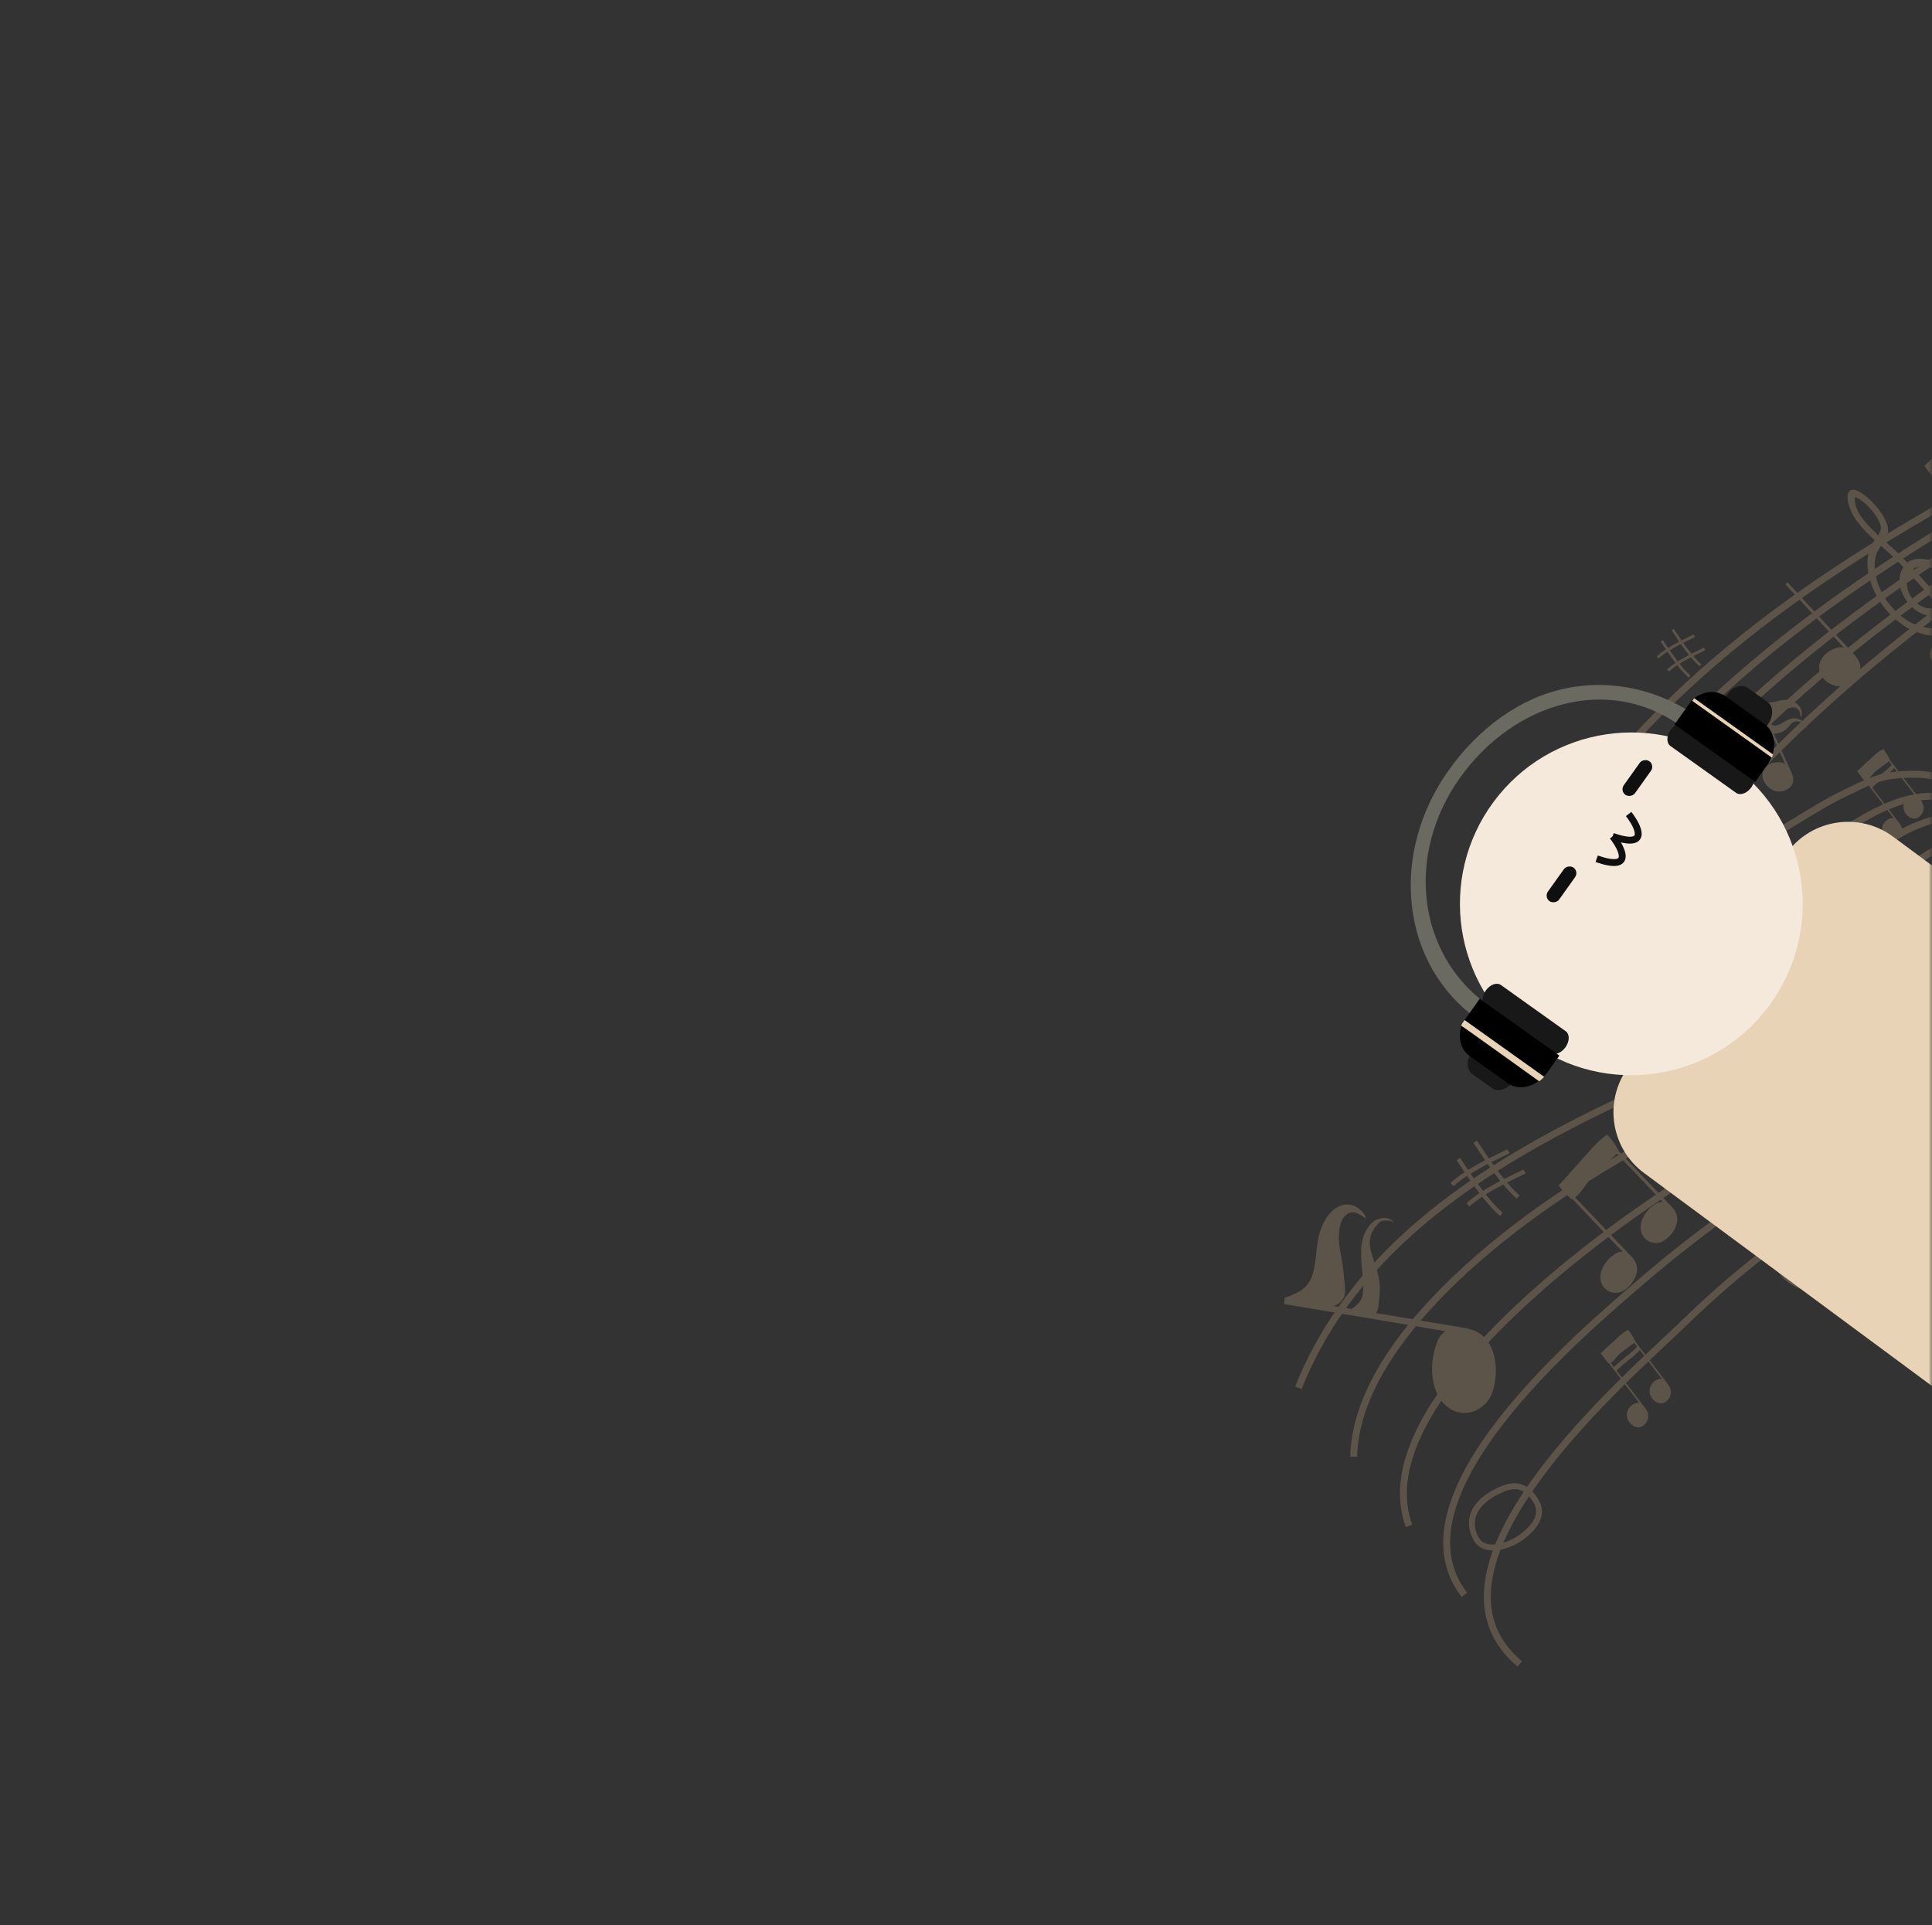 <svg width="281" height="280" viewBox="0 0 281 280" fill="none" xmlns="http://www.w3.org/2000/svg">
<rect x="0" y="0" width="281" height="280" fill="#333333" stroke="none"/>
<mask id="mask0_8_95" style="mask-type:alpha" maskUnits="userSpaceOnUse" x="-1" y="-1" width="282" height="282">
<rect x="-0.5" y="-0.5" width="281" height="281" rx="24.5" fill="#101010" stroke="#272727"/>
</mask>
<g mask="url(#mask0_8_95)">
<path d="M308.116 59.613C283.269 72.816 257.539 85.852 237.724 107.495C231.433 114.367 230.892 121.529 236.531 124.438C248.316 130.518 258.657 119.954 268.473 115.299C270.927 114.135 272.764 113.072 275.444 112.768C285.827 111.592 288.577 117.006 288.654 122.3C288.549 124.385 287.478 127.525 284.073 131.74C278.413 138.745 271.203 142.688 263.451 147.139C243.039 158.369 201.953 168.984 188.838 201.853" stroke="#5D5449" stroke-miterlimit="10"/>
<path d="M309.711 61.446C284.63 75.326 259.248 89.358 239.399 111.785C239.01 112.224 238.639 112.665 238.284 113.106C232.278 120.596 234.312 126.892 238.52 129.111C243.956 131.979 249.679 130.994 254.716 128.757C261.057 125.941 266.737 121.211 272.676 118.128C272.769 118.08 272.864 118.035 272.959 117.989C275.572 116.724 277.886 115.86 280.766 115.817C289.582 115.686 292.235 120.426 292.173 125.358C292.169 125.666 292.133 125.991 292.073 126.334C291.722 128.34 290.624 130.881 288.306 134.024C283.506 140.533 277.181 144.554 270.637 148.837C258.288 156.92 241.95 163.714 226.379 174.284C214.674 182.229 197.206 196.97 196.889 211.892" stroke="#5D5449" stroke-miterlimit="10"/>
<path d="M311.307 63.28C285.992 77.837 260.957 92.865 241.075 116.075C240.689 116.525 240.316 116.977 239.954 117.43C233.169 125.95 237.377 132.093 240.51 133.784C246.142 136.824 252.633 135.429 257.958 132.854C264.801 129.547 270.629 124.403 277.138 120.833C277.238 120.778 277.342 120.729 277.445 120.678C280.218 119.312 282.983 118.595 286.089 118.865C293.241 119.486 295.723 123.807 295.694 128.415C295.692 128.695 295.672 128.989 295.623 129.291C295.302 131.269 294.322 133.574 292.541 136.307C288.613 142.337 283.224 146.533 277.825 150.535C264.097 160.711 248.33 168.279 232.619 180.282C222.352 188.126 199.513 207.277 204.94 221.932" stroke="#5D5449" stroke-miterlimit="10"/>
<path d="M312.904 65.114C287.354 80.348 262.665 96.371 242.751 120.365C242.368 120.826 241.993 121.289 241.624 121.753C234.058 131.303 240.436 137.311 242.5 138.457C248.322 141.689 255.585 139.859 261.2 136.952C268.545 133.149 274.52 127.596 281.6 123.539C281.707 123.477 281.82 123.424 281.932 123.368C284.864 121.901 288.067 121.225 291.412 121.914C296.868 123.037 299.21 127.19 299.215 131.474C299.215 131.726 299.21 131.988 299.172 132.248C298.889 134.201 298.032 136.281 296.776 138.591C293.745 144.165 289.344 148.624 285.012 152.233C270.041 164.706 254.615 172.716 238.86 186.28C229.967 193.936 201.821 217.583 212.991 231.972" stroke="#5D5449" stroke-miterlimit="10"/>
<path d="M314.499 66.948C288.225 83.16 263.449 100.525 243.292 126.076C234.947 136.655 243.488 142.544 244.489 143.13C250.472 146.631 258.467 144.173 264.441 141.049C272.194 136.597 278.629 131.124 286.06 126.243C289.225 124.548 293.031 123.712 296.733 124.961C300.755 126.639 302.93 131.035 302.72 135.205C301.34 142.255 296.855 149.784 292.198 153.931C276.7 169.517 260.752 176.996 245.1 192.278C237.516 199.682 204.128 227.889 221.042 242.011" stroke="#5D5449" stroke-miterlimit="10"/>
<path d="M195.301 175.258C193.359 175.744 192.166 178.141 191.776 179.944C191.348 181.918 191.487 184.085 190.696 185.938C190.064 187.421 188.598 188.212 186.859 188.751L186.767 189.669L210.22 193.616C209.652 194.002 209.196 194.61 208.917 195.506C207.726 198.903 208.381 202.215 209.714 203.831C212.243 206.895 216.106 205.363 217.072 202.459C218.092 199.387 217.702 194.568 214.095 193.415C213.905 193.354 213.715 193.304 213.527 193.259L213.529 193.238L200.125 190.983C200.488 190.537 200.506 189.675 200.582 189.125C200.735 188.017 200.721 186.874 200.513 185.757C200.308 184.659 199.974 183.781 199.602 182.708C198.959 180.858 199.119 179.452 200.26 178.198C200.606 177.818 200.763 177.608 201.301 177.548C201.875 177.486 202.485 177.539 202.757 177.892C202.115 176.702 200.317 177.169 199.663 177.742C198.58 178.692 198.092 180.095 197.987 181.504C197.919 182.406 198.024 183.916 198.106 184.824C198.173 185.572 198.363 186.508 198.279 187.304C198.186 188.193 198.25 188.774 197.669 189.467C197.435 189.747 196.99 190.156 196.534 190.379L193.936 189.942C194.612 189.818 195.073 189.304 195.339 188.901C195.816 188.18 195.593 187.159 195.535 186.302C195.427 184.695 195.142 183.176 194.868 181.586C194.61 180.092 194.536 176.955 196.372 176.387C197.304 176.099 197.946 176.877 198.711 177.218C198.258 175.86 196.686 174.912 195.301 175.258Z" fill="#5D5449"/>
<path d="M254.844 121.674C253.81 120.996 252.395 121.17 251.552 121.512C250.629 121.887 249.884 122.554 248.847 122.743C248.017 122.895 247.079 122.502 246.115 121.925L245.732 122.145L254.568 133.081C254.175 132.951 253.748 132.931 253.292 133.066C251.505 133.52 250.56 134.725 250.545 135.737C250.516 137.658 252.783 138.847 254.288 138.435C255.879 138 257.5 136.483 256.345 134.648C256.284 134.551 256.219 134.458 256.153 134.366L256.162 134.361L251.112 128.111C251.437 128.138 251.766 127.903 252.003 127.78C252.483 127.533 252.902 127.207 253.227 126.806C253.545 126.411 253.725 126.025 253.961 125.567C254.366 124.779 254.96 124.451 255.928 124.577C256.221 124.615 256.369 124.622 256.627 124.831C256.903 125.054 257.151 125.324 257.139 125.537C257.3 124.934 256.336 124.312 255.836 124.199C255.007 124.012 254.27 124.201 253.7 124.552C253.334 124.777 252.818 125.245 252.517 125.535C252.268 125.773 252.003 126.116 251.67 126.304C251.298 126.515 251.111 126.704 250.597 126.656C250.39 126.637 250.042 126.565 249.759 126.437L248.781 125.226C249.124 125.474 249.518 125.523 249.785 125.521C250.262 125.518 250.544 125.139 250.838 124.874C251.388 124.377 251.828 123.831 252.299 123.269C252.742 122.742 253.877 121.83 254.894 122.439C255.411 122.749 255.404 123.237 255.613 123.653C255.92 123.082 255.582 122.157 254.844 121.674Z" fill="#5D5449"/>
<path d="M234.899 182.389C233.405 183.341 232.698 184.842 232.771 185.894C232.912 187.89 234.958 188.511 236.214 187.681C237.542 186.802 238.802 184.795 237.653 183.206C237.593 183.123 237.53 183.043 237.465 182.966L237.472 182.959L229.095 174.16C229.878 173.601 230.596 172.326 231.119 171.727C232.381 170.283 233.826 169.133 235.15 167.792L241.837 174.815C241.489 174.786 241.121 174.881 240.742 175.143C239.248 176.095 238.541 177.595 238.614 178.648C238.754 180.644 240.802 181.265 242.057 180.434C243.385 179.556 244.645 177.549 243.496 175.96C243.436 175.876 243.372 175.797 243.308 175.719L243.315 175.712L235.419 167.419C235.057 166.595 234.317 165.564 233.729 165.043C232.66 165.79 231.687 166.821 230.797 167.846C230.433 168.265 226.684 172.458 226.684 172.458C227.416 173.344 228.535 174.419 228.535 174.419C228.583 174.41 228.631 174.395 228.679 174.379L235.995 182.062C235.646 182.032 235.278 182.127 234.899 182.389Z" fill="#5D5449"/>
<path d="M269.021 136.602C267.817 137.369 267.247 138.578 267.306 139.426C267.419 141.035 269.069 141.535 270.08 140.866C271.15 140.158 272.166 138.541 271.24 137.261C271.192 137.193 271.141 137.129 271.089 137.067L271.094 137.061L264.343 129.97C264.974 129.519 265.553 128.491 265.974 128.009C266.991 126.845 268.156 125.919 269.223 124.838L274.612 130.497C274.331 130.474 274.035 130.55 273.729 130.762C272.525 131.529 271.955 132.738 272.015 133.586C272.127 135.194 273.777 135.695 274.789 135.026C275.858 134.318 276.874 132.701 275.949 131.42C275.9 131.353 275.849 131.289 275.797 131.227L275.803 131.221L269.439 124.538C269.148 123.873 268.552 123.043 268.077 122.623C267.216 123.225 266.432 124.056 265.715 124.882C265.421 125.22 262.4 128.599 262.4 128.599C262.99 129.313 263.892 130.179 263.892 130.179C263.931 130.173 263.97 130.16 264.008 130.147L269.904 136.339C269.623 136.315 269.327 136.391 269.021 136.602Z" fill="#5D5449"/>
<path d="M221.877 170.688L221.582 170.11L221.242 170.274C220.458 170.65 219.616 171.054 218.767 171.487C218.131 170.705 217.514 169.867 216.922 169.026C217.708 168.629 218.486 168.255 219.213 167.906L219.553 167.743L219.258 167.166L218.919 167.328C218.167 167.689 217.362 168.076 216.548 168.489C216.016 167.716 215.508 166.951 215.032 166.234L214.81 165.899L214.301 166.231L214.523 166.566C214.987 167.266 215.484 168.013 216.003 168.768C215.16 169.207 214.319 169.672 213.526 170.167C213.202 169.686 212.888 169.214 212.588 168.761L212.366 168.426L211.857 168.758L212.079 169.093C212.378 169.543 212.691 170.015 213.014 170.494C212.263 170.988 211.566 171.51 210.972 172.06L211.406 172.542C211.977 172.013 212.65 171.511 213.378 171.032C213.95 171.87 214.553 172.723 215.179 173.544C214.489 174.007 213.848 174.493 213.295 175.005L213.73 175.486C214.268 174.988 214.898 174.512 215.578 174.057C216.412 175.111 217.281 176.088 218.168 176.869L218.557 176.4C217.718 175.661 216.889 174.732 216.089 173.725C216.899 173.215 217.765 172.734 218.635 172.282C219.278 173.046 219.94 173.75 220.611 174.341L221.001 173.872C220.389 173.334 219.783 172.693 219.19 171.996C219.994 171.589 220.79 171.207 221.534 170.849L221.877 170.688ZM215.691 173.212C215.067 172.396 214.463 171.543 213.891 170.704C214.685 170.211 215.53 169.744 216.376 169.305C216.964 170.144 217.579 170.982 218.215 171.771C217.353 172.222 216.496 172.702 215.691 173.212Z" fill="#5D5449"/>
<path d="M248.023 94.57L247.832 94.196L247.611 94.302C247.104 94.546 246.559 94.807 246.01 95.087C245.598 94.58 245.198 94.038 244.816 93.494C245.325 93.238 245.828 92.995 246.298 92.769L246.518 92.664L246.328 92.29L246.108 92.395C245.622 92.629 245.101 92.88 244.574 93.146C244.23 92.646 243.9 92.151 243.593 91.687L243.449 91.47L243.12 91.685L243.264 91.902C243.564 92.355 243.885 92.838 244.222 93.327C243.676 93.611 243.132 93.912 242.618 94.232C242.408 93.921 242.206 93.615 242.012 93.323L241.867 93.106L241.538 93.32L241.682 93.537C241.876 93.829 242.078 94.134 242.287 94.444C241.801 94.764 241.35 95.102 240.966 95.457L241.247 95.769C241.616 95.427 242.052 95.102 242.523 94.792C242.893 95.334 243.284 95.886 243.689 96.417C243.242 96.717 242.827 97.032 242.47 97.363L242.751 97.675C243.1 97.352 243.507 97.044 243.947 96.75C244.487 97.432 245.05 98.064 245.623 98.57L245.876 98.266C245.332 97.788 244.796 97.187 244.279 96.535C244.803 96.205 245.363 95.894 245.926 95.601C246.342 96.095 246.77 96.551 247.205 96.933L247.457 96.63C247.061 96.281 246.669 95.867 246.285 95.416C246.806 95.153 247.321 94.905 247.802 94.674L248.023 94.57ZM244.019 96.203C243.615 95.675 243.225 95.123 242.854 94.58C243.368 94.261 243.915 93.959 244.463 93.675C244.843 94.218 245.242 94.76 245.653 95.271C245.095 95.562 244.54 95.873 244.019 96.203Z" fill="#5D5449"/>
<path d="M222.853 222.8C222.462 223.205 221.977 223.625 221.38 224.057C220.304 224.834 217.918 225.882 216.096 225.38C215.281 225.156 214.667 224.661 214.273 223.909C213.619 222.661 213.478 221.381 213.866 220.208C214.426 218.517 216.043 217.093 218.543 216.089C220.691 215.227 222.458 215.932 223.794 218.184C224.439 219.272 224.699 220.883 222.853 222.8ZM215.695 218.904C215.209 219.409 214.865 219.954 214.675 220.531C214.358 221.488 214.473 222.501 215.018 223.54C215.29 224.06 215.699 224.388 216.268 224.544C217.729 224.946 219.833 224.082 220.86 223.339C223.195 221.652 223.94 220.056 223.075 218.598C222.321 217.329 221.166 215.989 218.898 216.899C217.519 217.453 216.44 218.131 215.695 218.904Z" fill="#5D5449"/>
<path d="M246.695 111.788C246.427 112.066 246.095 112.353 245.687 112.648C244.951 113.18 243.319 113.896 242.073 113.553C241.515 113.4 241.095 113.062 240.826 112.547C240.378 111.693 240.282 110.818 240.548 110.016C240.931 108.859 242.037 107.885 243.747 107.199C245.216 106.609 246.425 107.091 247.339 108.632C247.78 109.375 247.957 110.478 246.695 111.788ZM241.799 109.123C241.466 109.468 241.231 109.842 241.1 110.236C240.884 110.891 240.962 111.583 241.335 112.294C241.521 112.65 241.801 112.874 242.19 112.982C243.189 113.256 244.628 112.665 245.331 112.157C246.928 111.003 247.437 109.911 246.846 108.914C246.331 108.046 245.54 107.129 243.989 107.751C243.046 108.131 242.308 108.595 241.799 109.123Z" fill="#5D5449"/>
<path d="M259.998 84.709L259.653 84.962L268.189 94.209C267.796 94.106 267.382 94.118 266.956 94.29C265.279 94.889 264.495 96.191 264.588 97.226C264.765 99.19 267.081 100.234 268.491 99.7C269.981 99.136 271.386 97.465 270.073 95.677C270.004 95.582 269.932 95.492 269.858 95.403L269.866 95.397L259.998 84.709Z" fill="#5D5449"/>
<path d="M285.612 157.504C284.746 156.498 283.331 156.253 282.439 156.354C281.462 156.464 280.597 156.927 279.548 156.812C278.707 156.72 277.876 156.036 277.058 155.153L276.64 155.264L282.95 169.162C282.595 168.911 282.183 168.763 281.711 168.765C279.876 168.699 278.703 169.656 278.476 170.693C278.045 172.661 280.003 174.563 281.555 174.59C283.195 174.618 285.092 173.541 284.352 171.307C284.313 171.189 284.27 171.074 284.225 170.959L284.234 170.957L280.627 163.014C280.938 163.139 281.308 162.996 281.565 162.941C282.084 162.83 282.56 162.619 282.96 162.303C283.353 161.993 283.609 161.648 283.935 161.248C284.496 160.558 285.142 160.398 286.059 160.817C286.336 160.944 286.478 160.995 286.687 161.288C286.908 161.599 287.093 161.952 287.037 162.167C287.319 161.594 286.512 160.666 286.048 160.4C285.28 159.96 284.523 159.934 283.893 160.125C283.49 160.248 282.89 160.575 282.536 160.783C282.243 160.954 281.913 161.227 281.55 161.321C281.143 161.427 280.921 161.566 280.431 161.363C280.234 161.281 279.91 161.103 279.661 160.886L278.962 159.346C279.244 159.704 279.617 159.872 279.878 159.951C280.343 160.091 280.697 159.784 281.039 159.599C281.679 159.252 282.222 158.822 282.798 158.385C283.34 157.974 284.636 157.375 285.5 158.307C285.938 158.78 285.828 159.28 285.945 159.77C286.364 159.275 286.228 158.222 285.612 157.504Z" fill="#5D5449"/>
<path d="M261.647 102.649C261.014 101.916 259.976 101.739 259.321 101.814C258.603 101.896 257.967 102.235 257.197 102.153C256.581 102.087 255.972 101.589 255.373 100.946L255.066 101.027L259.67 111.162C259.409 110.98 259.107 110.872 258.761 110.874C257.413 110.829 256.551 111.529 256.382 112.286C256.062 113.723 257.495 115.108 258.634 115.125C259.839 115.143 261.233 114.355 260.694 112.725C260.666 112.639 260.634 112.555 260.602 112.472L260.608 112.47L257.977 106.678C258.205 106.769 258.477 106.663 258.666 106.623C259.047 106.541 259.397 106.387 259.691 106.155C259.981 105.928 260.169 105.677 260.409 105.384C260.822 104.879 261.297 104.761 261.969 105.066C262.173 105.158 262.277 105.195 262.429 105.408C262.59 105.635 262.726 105.893 262.683 106.05C262.892 105.631 262.301 104.955 261.962 104.762C261.399 104.441 260.843 104.424 260.381 104.564C260.085 104.654 259.643 104.894 259.383 105.046C259.168 105.171 258.925 105.37 258.658 105.44C258.36 105.517 258.196 105.62 257.837 105.472C257.692 105.412 257.455 105.284 257.273 105.126L256.763 104.003C256.969 104.264 257.243 104.386 257.434 104.443C257.775 104.544 258.036 104.319 258.287 104.184C258.758 103.93 259.157 103.615 259.581 103.295C259.98 102.995 260.933 102.556 261.565 103.234C261.886 103.579 261.804 103.944 261.888 104.302C262.196 103.94 262.099 103.172 261.647 102.649Z" fill="#5D5449"/>
<path d="M270.354 170.599C269.663 168.352 268.251 166.293 266.48 164.949C265.271 164.031 264.038 163.557 262.911 163.559C262.724 162.969 262.533 162.381 262.339 161.796C261.972 160.693 261.482 159.516 260.964 158.268C260.895 158.104 260.827 157.94 260.759 157.775C261.033 157.656 261.397 157.466 261.94 157.149C263.057 156.5 263.333 154.412 262.661 151.699C262.233 149.977 261.576 148.517 260.707 147.359C260.13 146.592 259.609 146.407 259.272 146.387C259.261 146.386 259.25 146.385 259.24 146.385C258.646 146.368 258.15 146.832 257.767 147.765C256.765 150.2 257.728 153.418 258.947 156.519C258.67 156.593 258.286 156.726 257.692 156.988C255.596 157.91 254.131 160.279 253.772 163.323C253.406 166.424 254.233 169.812 256.1 172.862C257.321 174.856 260.372 177.976 263.332 178.67C264.028 178.833 264.8 178.855 265.579 178.763C266.074 181.248 266.745 185.432 265.079 186.086C263.942 186.533 262.177 186.273 260.882 185.468C260.122 184.996 259.582 184.387 259.276 183.659C258.878 182.714 258.779 181.627 259.034 181.019C259.202 180.617 259.506 180.427 259.963 180.438C259.966 180.438 259.969 180.439 259.972 180.439C260.614 180.457 261.258 180.872 261.697 181.548C262.036 182.069 262.179 182.649 262.064 183.026C261.966 183.344 261.681 183.53 261.244 183.569C261.246 183.48 261.252 183.373 261.264 183.244C261.302 182.838 261.038 182.378 260.675 182.216C260.312 182.054 259.987 182.25 259.949 182.656C259.896 183.223 259.879 183.946 260.22 184.514C260.388 184.793 260.622 185.001 260.879 185.099C260.931 185.12 260.983 185.132 261.035 185.138C262.644 185.307 263.159 184.438 263.323 183.905C263.589 183.041 263.333 181.858 262.657 180.816C261.882 179.622 260.755 178.891 259.641 178.858C259.636 178.858 259.631 178.858 259.626 178.857C258.772 178.837 258.147 179.242 257.817 180.027C257.4 181.022 257.52 182.592 258.122 184.026C258.605 185.176 259.446 186.147 260.555 186.836C261.598 187.484 262.846 187.848 263.987 187.882C264.64 187.901 265.257 187.813 265.78 187.607C268.304 186.615 267.405 181.464 266.803 178.525C268.403 178.09 269.868 177.207 270.559 176.103C271.443 174.69 270.914 172.42 270.354 170.599ZM264.433 173.588C264.002 173.524 263.498 173.365 262.921 173.08C261.472 172.364 260.429 170.892 260.198 169.24C260.002 167.841 260.426 166.048 262.193 165.359C263.017 168.065 263.766 170.815 264.433 173.588ZM258.987 148.751C259.244 148.124 259.479 147.965 259.57 147.967L259.572 147.968C259.609 147.97 259.708 148.05 259.837 148.221C260.518 149.128 261.043 150.312 261.397 151.737C261.888 153.718 261.776 155.306 261.119 155.688C260.66 155.955 260.351 156.12 260.127 156.224C259.016 153.407 258.192 150.681 258.987 148.751ZM263.224 177.12C260.855 176.564 258.141 173.895 257.091 172.182C255.48 169.55 254.766 166.627 255.082 163.951C255.392 161.319 256.642 159.28 258.425 158.495C258.993 158.244 259.336 158.127 259.573 158.066C259.651 158.254 259.729 158.441 259.806 158.627C260.308 159.834 260.783 160.975 261.123 161.998C261.318 162.585 261.509 163.174 261.698 163.766C259.632 164.464 258.537 166.51 258.894 169.065C259.224 171.425 260.694 173.517 262.732 174.524C263.496 174.902 264.192 175.107 264.806 175.175C264.958 175.84 265.105 176.505 265.247 177.172C264.537 177.271 263.836 177.263 263.224 177.12ZM269.424 174.95C268.895 175.795 267.74 176.502 266.46 176.898C266.331 176.298 266.197 175.698 266.06 175.1C266.887 174.885 267.441 174.335 267.653 173.622C267.957 172.606 267.549 171.407 266.617 170.566C266.29 170.272 265.893 170.295 265.73 170.617C265.567 170.94 265.7 171.441 266.027 171.735C266.377 172.05 266.499 172.393 266.391 172.755C266.307 173.035 266.072 173.316 265.678 173.479C265 170.671 264.241 167.885 263.404 165.144C264.224 165.177 265.125 165.545 266.014 166.221C267.414 167.283 268.576 168.978 269.122 170.753C269.537 172.1 270.02 174 269.424 174.95Z" fill="#5D5449"/>
<path d="M284.043 83.649C282.838 82.367 281.312 81.517 279.856 81.315C278.862 81.177 278.02 81.359 277.41 81.83C277.09 81.496 276.77 81.165 276.448 80.837C275.842 80.219 275.141 79.6 274.399 78.945C274.301 78.859 274.203 78.772 274.106 78.686C274.21 78.488 274.336 78.204 274.514 77.756C274.878 76.837 274.255 75.262 272.887 73.647C272.018 72.621 271.123 71.874 270.224 71.427C269.628 71.131 269.278 71.219 269.088 71.346C269.082 71.35 269.076 71.354 269.07 71.359C268.742 71.594 268.645 72.124 268.783 72.936C269.142 75.055 270.853 76.904 272.66 78.563C272.538 78.73 272.379 78.983 272.154 79.413C271.361 80.931 271.444 83.197 272.376 85.474C273.325 87.794 275.025 89.817 277.165 91.17C278.563 92.055 281.369 92.965 283.228 92.217C283.665 92.041 284.091 91.735 284.478 91.346C285.666 92.876 287.576 95.52 286.917 96.672C286.466 97.458 285.415 98.012 284.416 97.989C283.831 97.975 283.313 97.775 282.878 97.393C282.313 96.898 281.858 96.181 281.77 95.649C281.713 95.298 281.807 95.039 282.058 94.856C282.059 94.855 282.061 94.854 282.063 94.852C282.417 94.598 282.919 94.619 283.407 94.908C283.783 95.132 284.076 95.477 284.152 95.788C284.217 96.051 284.131 96.301 283.909 96.51C283.878 96.447 283.841 96.369 283.8 96.274C283.671 95.975 283.357 95.763 283.101 95.801C282.844 95.839 282.741 96.112 282.871 96.411C283.052 96.829 283.31 97.342 283.705 97.597C283.899 97.722 284.103 97.77 284.278 97.731C284.314 97.723 284.347 97.711 284.377 97.693C285.311 97.141 285.268 96.319 285.159 95.878C284.983 95.164 284.407 94.444 283.656 93.997C282.794 93.485 281.914 93.444 281.299 93.885C281.296 93.887 281.294 93.889 281.291 93.891C280.821 94.232 280.632 94.776 280.744 95.463C280.886 96.331 281.532 97.379 282.389 98.13C283.075 98.732 283.89 99.061 284.745 99.08C285.549 99.099 286.36 98.833 286.99 98.381C287.35 98.123 287.651 97.804 287.858 97.442C288.858 95.697 286.465 92.472 285.052 90.668C285.757 89.698 286.224 88.471 286.19 87.411C286.147 86.055 285.02 84.688 284.043 83.649ZM281.944 88.206C281.687 88.34 281.356 88.439 280.938 88.481C279.889 88.583 278.78 87.99 278.043 86.931C277.42 86.034 276.986 84.605 277.688 83.388C279.134 84.935 280.557 86.545 281.944 88.206ZM269.808 73.116C269.716 72.571 269.784 72.361 269.834 72.325L269.835 72.325C269.856 72.311 269.939 72.326 270.072 72.391C270.777 72.742 271.499 73.35 272.217 74.199C273.216 75.378 273.743 76.534 273.529 77.075C273.379 77.453 273.273 77.697 273.19 77.863C271.546 76.358 270.093 74.796 269.808 73.116ZM282.596 91.177C281.109 91.776 278.652 91.042 277.451 90.281C275.605 89.113 274.137 87.368 273.318 85.366C272.513 83.398 272.435 81.451 273.109 80.16C273.324 79.748 273.466 79.523 273.572 79.382C273.683 79.481 273.795 79.579 273.906 79.677C274.624 80.311 275.303 80.911 275.865 81.484C276.188 81.813 276.51 82.145 276.83 82.48C275.971 83.829 276.135 85.715 277.273 87.352C278.325 88.864 279.895 89.713 281.37 89.569C281.924 89.514 282.376 89.368 282.733 89.159C283.062 89.561 283.388 89.964 283.711 90.371C283.363 90.736 282.981 91.023 282.596 91.177ZM285.15 87.078C285.176 87.889 284.813 88.865 284.266 89.674C283.974 89.309 283.68 88.945 283.384 88.585C283.752 88.09 283.849 87.475 283.7 86.888C283.489 86.052 282.824 85.383 282.009 85.184C281.723 85.114 281.516 85.295 281.547 85.589C281.578 85.882 281.835 86.177 282.121 86.246C282.427 86.32 282.621 86.509 282.696 86.807C282.754 87.037 282.731 87.331 282.578 87.61C281.172 85.93 279.73 84.299 278.263 82.732C278.719 82.413 279.343 82.295 280.075 82.397C281.225 82.556 282.481 83.256 283.433 84.269C284.156 85.038 285.12 86.166 285.15 87.078Z" fill="#5D5449"/>
<path d="M242.737 201.56C242.701 201.499 242.662 201.441 242.623 201.385L242.627 201.381L237.85 195.129C237.623 194.572 237.171 193.833 236.817 193.426C236.203 193.712 235.651 194.186 235.148 194.669C234.942 194.867 232.819 196.824 232.819 196.824C233.264 197.476 233.939 198.301 233.939 198.301C233.967 198.303 233.995 198.301 234.023 198.299L238.449 204.092C238.244 204.021 238.03 204.021 237.813 204.12C236.954 204.465 236.566 205.265 236.628 205.914C236.746 207.145 237.957 207.84 238.678 207.531C239.441 207.205 240.144 206.185 239.442 205.043C239.405 204.983 239.367 204.925 239.328 204.868L239.332 204.865L235.13 199.366C235.429 198.99 236.128 198.426 236.807 197.879C237.661 197.19 238.247 196.705 238.496 196.355L241.745 200.608C241.54 200.537 241.326 200.536 241.109 200.637C240.25 200.981 239.862 201.781 239.924 202.43C240.042 203.661 241.253 204.356 241.974 204.047C242.736 203.722 243.44 202.702 242.737 201.56ZM236.43 197.369C235.738 197.926 235.08 198.457 234.742 198.859L234.262 198.231C234.711 198.013 235.109 197.352 235.405 197.071C236.119 196.392 236.945 195.92 237.698 195.313L238.103 195.842C237.948 196.144 237.111 196.82 236.43 197.369Z" fill="#5D5449"/>
<path d="M291.128 143.161C291.093 143.104 291.056 143.049 291.019 142.995L291.023 142.992L286.502 137.075C286.287 136.548 285.86 135.849 285.524 135.463C284.943 135.735 284.421 136.183 283.944 136.64C283.749 136.827 281.74 138.68 281.74 138.68C282.161 139.296 282.8 140.077 282.8 140.077C282.827 140.079 282.853 140.077 282.879 140.075L287.068 145.558C286.874 145.49 286.672 145.49 286.465 145.585C285.652 145.911 285.286 146.667 285.344 147.282C285.456 148.448 286.602 149.104 287.284 148.813C288.006 148.504 288.672 147.539 288.008 146.459C287.972 146.401 287.936 146.347 287.899 146.293L287.902 146.29L283.926 141.085C284.209 140.73 284.87 140.196 285.513 139.678C286.322 139.027 286.876 138.567 287.112 138.237L290.187 142.262C289.993 142.194 289.791 142.194 289.585 142.288C288.772 142.614 288.405 143.371 288.464 143.986C288.575 145.151 289.721 145.808 290.404 145.517C291.126 145.207 291.792 144.242 291.128 143.161ZM285.159 139.194C284.504 139.722 283.882 140.224 283.561 140.605L283.107 140.011C283.532 139.805 283.909 139.18 284.189 138.913C284.865 138.27 285.647 137.824 286.36 137.249L286.742 137.75C286.595 138.036 285.803 138.675 285.159 139.194Z" fill="#5D5449"/>
<path d="M289.282 72.223C289.247 72.166 289.21 72.111 289.173 72.058L289.177 72.055L284.656 66.137C284.441 65.611 284.014 64.912 283.678 64.525C283.098 64.797 282.575 65.245 282.099 65.702C281.904 65.889 279.894 67.742 279.894 67.742C280.316 68.358 280.955 69.139 280.955 69.139C280.981 69.141 281.007 69.139 281.034 69.137L285.223 74.62C285.029 74.552 284.826 74.552 284.62 74.647C283.807 74.972 283.44 75.729 283.499 76.344C283.611 77.509 284.756 78.166 285.439 77.875C286.161 77.566 286.827 76.601 286.162 75.52C286.127 75.463 286.091 75.409 286.054 75.355L286.057 75.352L282.081 70.147C282.364 69.791 283.025 69.258 283.668 68.74C284.476 68.088 285.031 67.629 285.267 67.298L288.342 71.324C288.148 71.256 287.945 71.256 287.739 71.35C286.926 71.676 286.559 72.433 286.618 73.048C286.73 74.213 287.875 74.87 288.558 74.579C289.28 74.269 289.946 73.304 289.282 72.223ZM283.313 68.257C282.658 68.785 282.036 69.287 281.715 69.668L281.261 69.073C281.686 68.868 282.064 68.242 282.343 67.975C283.019 67.333 283.801 66.886 284.514 66.312L284.897 66.812C284.749 67.098 283.957 67.738 283.313 68.257Z" fill="#5D5449"/>
<path d="M279.511 116.646C279.476 116.589 279.44 116.534 279.403 116.48L279.406 116.477L274.885 110.559C274.671 110.033 274.243 109.334 273.907 108.948C273.327 109.22 272.804 109.668 272.328 110.124C272.133 110.311 270.124 112.165 270.124 112.165C270.545 112.781 271.184 113.562 271.184 113.562C271.211 113.564 271.237 113.562 271.263 113.56L275.452 119.043C275.258 118.975 275.055 118.975 274.85 119.069C274.037 119.395 273.67 120.152 273.729 120.767C273.84 121.932 274.986 122.589 275.669 122.298C276.391 121.989 277.056 121.024 276.392 119.943C276.357 119.886 276.32 119.831 276.283 119.778L276.287 119.774L272.311 114.57C272.594 114.214 273.255 113.681 273.898 113.163C274.706 112.511 275.261 112.052 275.496 111.721L278.572 115.746C278.378 115.678 278.175 115.678 277.969 115.773C277.156 116.099 276.79 116.856 276.848 117.47C276.96 118.636 278.105 119.293 278.788 119.001C279.51 118.691 280.175 117.726 279.511 116.646ZM273.542 112.679C272.887 113.207 272.264 113.709 271.944 114.089L271.49 113.495C271.915 113.29 272.292 112.664 272.572 112.398C273.247 111.755 274.03 111.308 274.743 110.734L275.125 111.234C274.978 111.52 274.186 112.16 273.542 112.679Z" fill="#5D5449"/>
<path d="M239.136 170.628C234.244 167.01 233.212 160.11 236.832 155.218L259.934 123.997C263.553 119.106 270.452 118.075 275.343 121.695L337.313 167.55L301.112 216.473L239.136 170.628Z" fill="#E9D3B6"/>
<circle cx="237.266" cy="131.463" r="24.925" transform="rotate(-53.5 237.266 131.463)" fill="#F4E9DB"/>
<rect x="224.557" y="130.491" width="6" height="2" rx="1" transform="rotate(-54.5 224.557 130.491)" fill="#0F0F0F"/>
<rect x="235.591" y="115.023" width="6" height="2" rx="1" transform="rotate(-54.5 235.591 115.023)" fill="#0F0F0F"/>
<path d="M232.226 124.906C237.579 126.759 236.005 123.507 234.549 121.65" stroke="#0F0F0F" stroke-linejoin="round"/>
<path d="M234.549 121.65C239.901 123.502 238.328 120.251 236.872 118.393" stroke="#0F0F0F" stroke-linejoin="round"/>
<path d="M245.183 105.385L254.731 112.195C255.333 112.625 255.322 113.67 254.707 114.533C254.092 115.394 253.107 115.746 252.505 115.316L242.957 108.506C242.357 108.077 242.367 107.03 242.981 106.169C243.597 105.307 244.581 104.956 245.183 105.385Z" fill="#181818"/>
<path d="M218.297 143.265L227.728 149.992C228.323 150.416 228.305 151.457 227.691 152.319C227.076 153.181 226.097 153.536 225.502 153.112L216.071 146.386C215.478 145.962 215.494 144.92 216.109 144.058C216.724 143.195 217.703 142.841 218.297 143.265Z" fill="#181818"/>
<path d="M216.247 149.485L217.676 147.345C217.571 147.278 217.298 147.004 217.117 146.822C216.868 146.572 216.632 146.335 216.428 146.19C206.147 138.856 204.354 124.334 212.346 113.13C220.212 102.102 233.976 98.13 244.329 105.515C244.538 105.664 244.748 105.819 244.952 105.976L247.549 104.92C247.33 104.752 247.183 104.458 246.959 104.298C241.543 100.434 234.594 98.713 227.806 100.103C220.939 101.508 214.974 106.041 210.737 111.982C206.484 117.945 204.572 124.98 205.356 131.79C206.137 138.58 209.538 144.438 214.933 148.286C215.032 148.357 215.251 148.577 215.427 148.753C215.721 149.049 215.999 149.328 216.247 149.485Z" fill="#6A6A61"/>
<path d="M254.216 100.056L257.081 102.1C257.95 102.72 257.982 104.165 257.153 105.329L256.16 106.72L250.406 102.616C250.374 102.6 250.34 102.587 250.311 102.566C250.278 102.542 250.244 102.52 250.211 102.497L251.662 100.462C252.472 99.749 253.51 99.553 254.216 100.056Z" fill="#181818"/>
<path d="M214.147 156.23L217.013 158.274C217.881 158.894 219.259 158.454 220.088 157.291L221.081 155.9L215.327 151.795C215.301 151.77 215.278 151.742 215.248 151.721C215.215 151.698 215.183 151.674 215.151 151.649L213.7 153.684C213.289 154.682 213.442 155.727 214.147 156.23Z" fill="#181818"/>
<path d="M212.688 148.821L215.242 145.24C215.305 145.287 215.368 145.334 215.432 145.38C215.509 145.436 215.574 145.502 215.638 145.571L226.801 153.534L225.082 155.943C223.586 158.041 220.998 158.763 219.303 157.554L213.715 153.568C212.342 152.588 211.98 150.642 212.688 148.821Z" fill="black"/>
<path d="M250.952 101.26L256.609 105.295C258.324 106.518 258.52 109.186 257.045 111.255L255.281 113.728L243.921 105.626C243.859 105.593 243.793 105.566 243.734 105.524C243.669 105.478 243.604 105.433 243.538 105.389L246.118 101.771C247.597 100.532 249.56 100.267 250.952 101.26Z" fill="black"/>
<path d="M257.71 110.201C257.71 110.201 257.79 110.015 257.805 109.966C257.819 109.916 257.864 109.722 257.864 109.722L246.407 101.549L246.128 101.939L257.71 110.201Z" fill="#E9D3B6"/>
<path d="M223.867 157.276C224.19 157.04 224.598 156.622 224.598 156.622L213.016 148.361C213.016 148.361 212.843 148.604 212.672 148.844C212.568 149.028 212.533 149.216 212.543 149.198C212.565 149.158 223.823 157.241 223.867 157.276Z" fill="#E9D3B6"/>
</g>
</svg>
